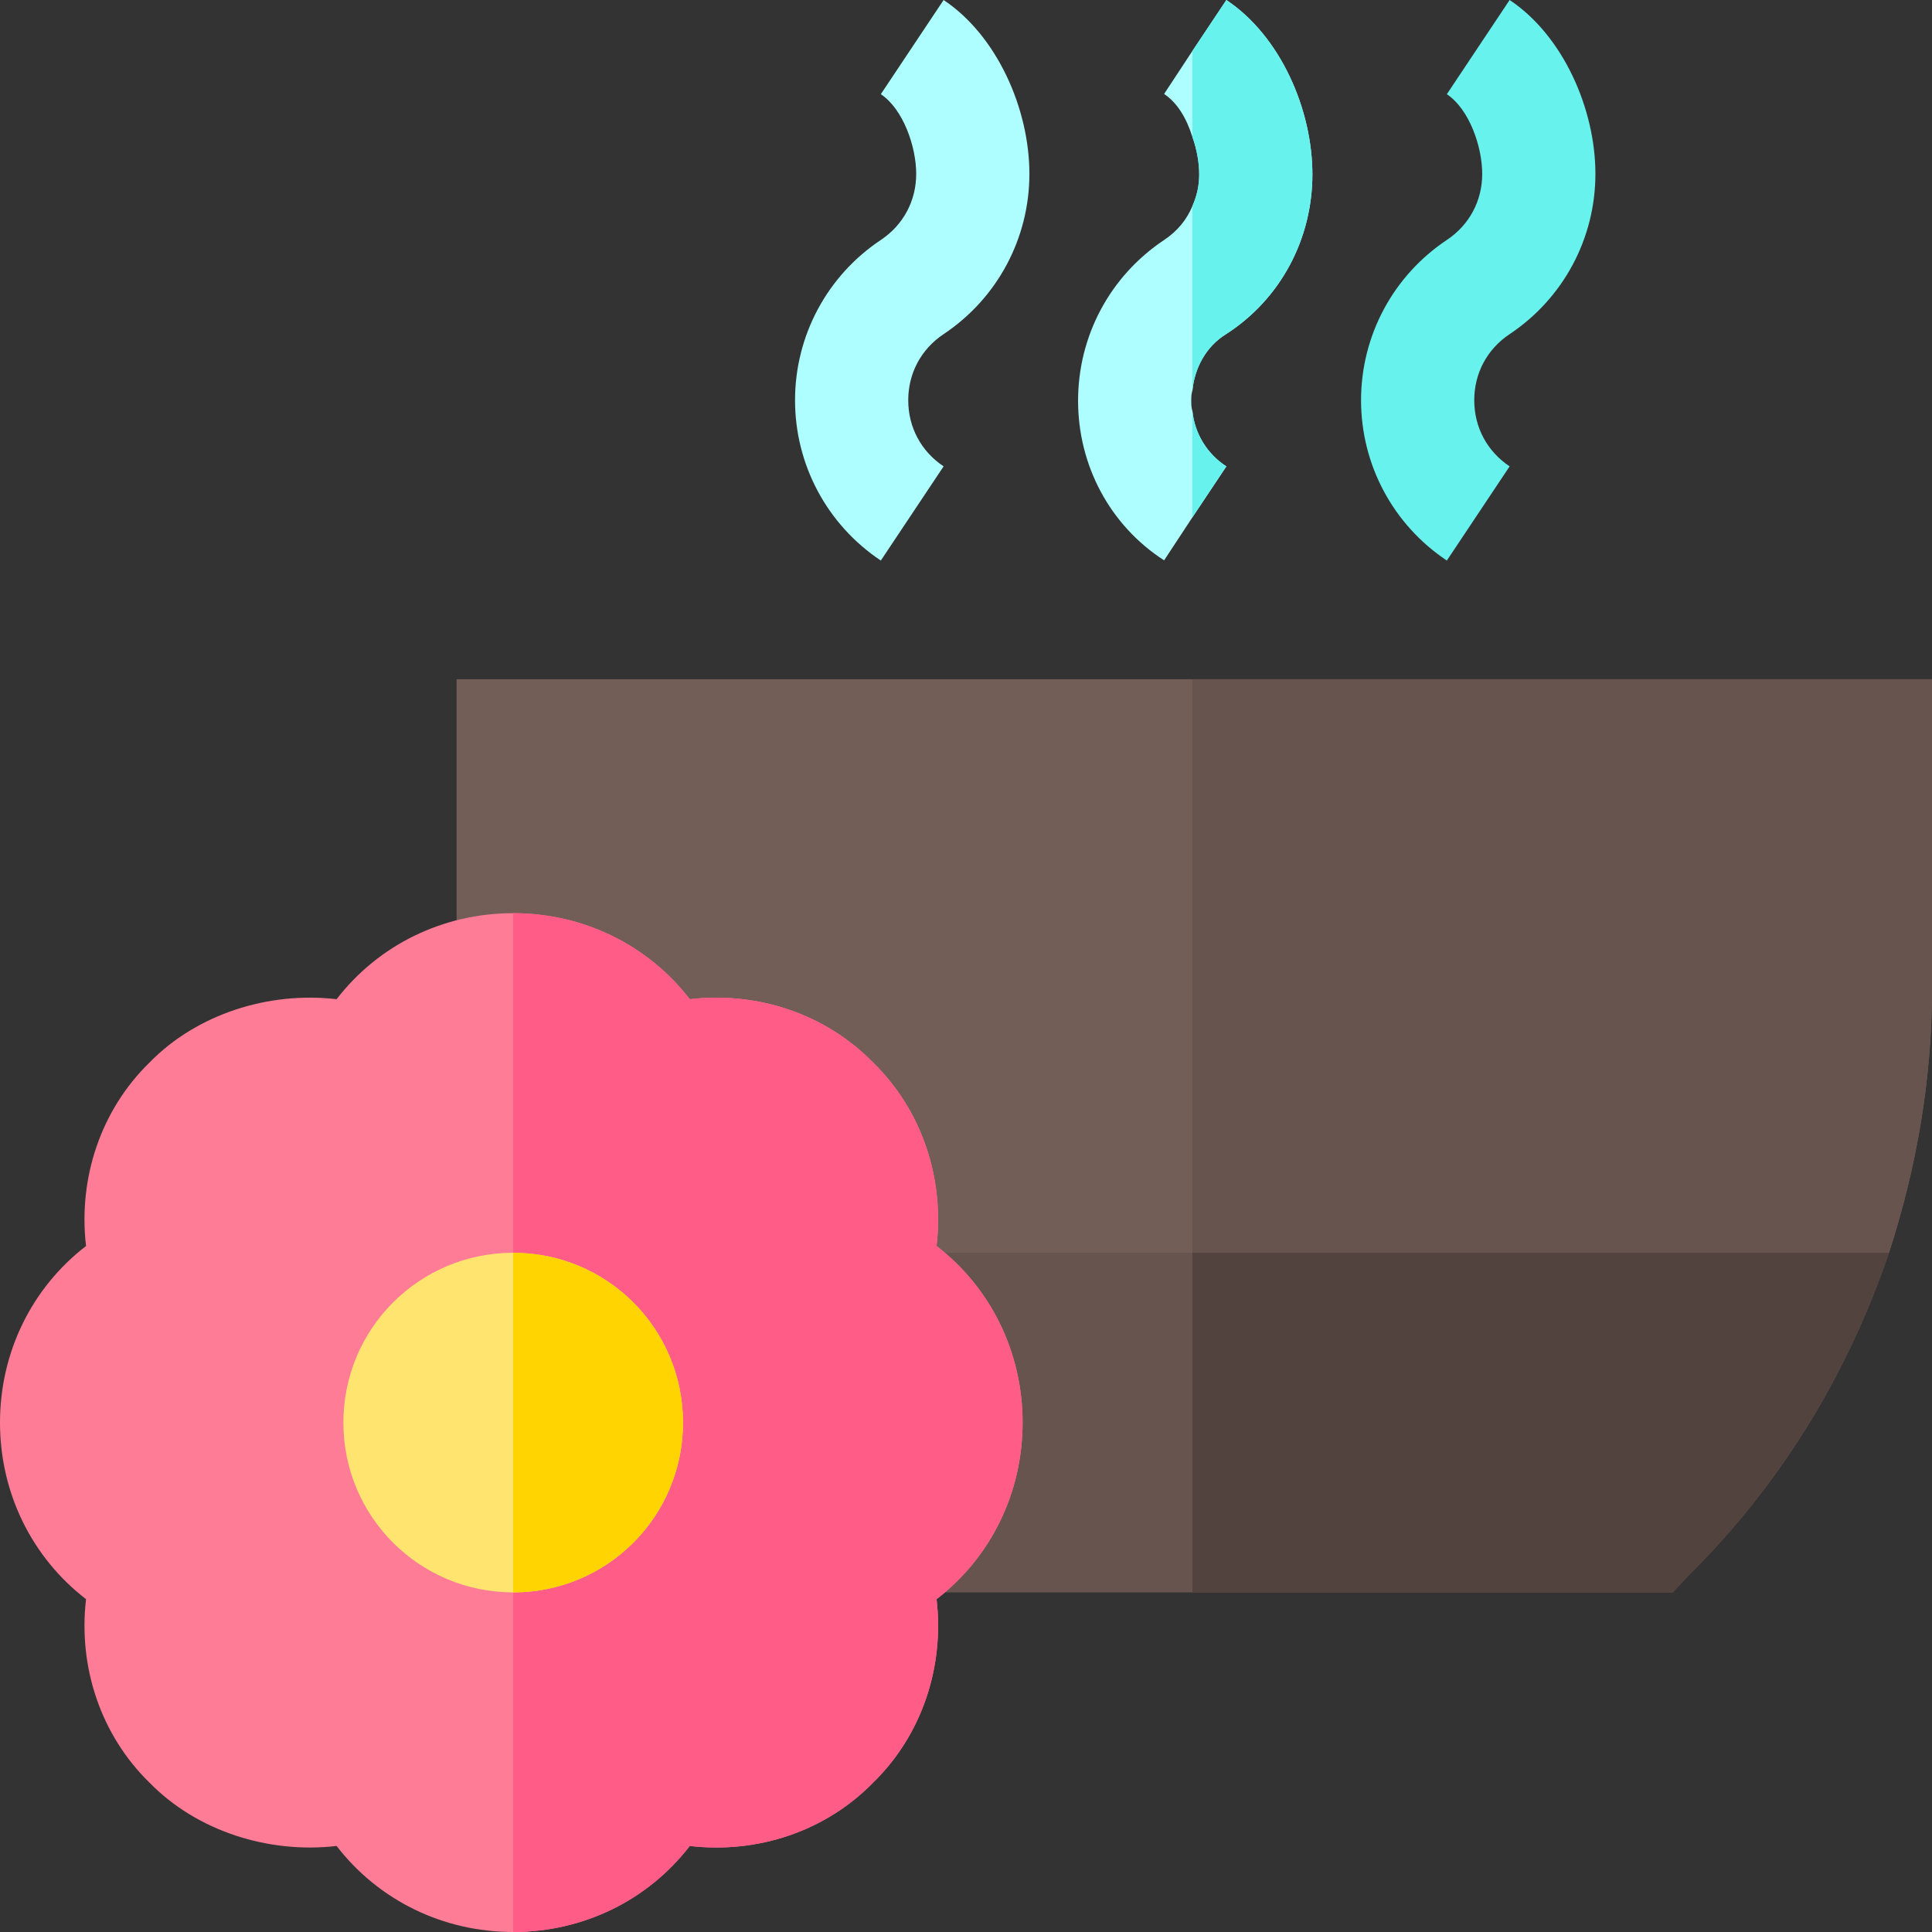 <?xml version="1.0" encoding="iso-8859-1"?>
<!-- Generator: Adobe Illustrator 19.0.0, SVG Export Plug-In . SVG Version: 6.00 Build 0)  -->
<svg version="1.1" id="Capa_1" xmlns="http://www.w3.org/2000/svg" xmlns:xlink="http://www.w3.org/1999/xlink" x="0px" y="0px"
	 viewBox="0 0 512 512" style="enable-background:new 0 0 512 512;" xml:space="preserve">
<rect x="0" y="0" width="512" height="512" fill="#333333" stroke="none"/>
<path style="fill:#68544F;" d="M500.6,332c-10.8,31.8-28.5,61.199-53.101,85.499L443.301,422H189.699l-4.199-4.501
	c-24.599-24.3-42.3-53.699-53.1-85.499L316,302h0.601L500.6,332z"/>
<path style="fill:#53433F;" d="M500.6,332c-10.8,31.8-28.5,61.199-53.101,85.499L443.301,422H316V302h0.601L500.6,332z"/>
<path style="fill:#725D57;" d="M512,180v82.099c0,24.3-4.2,47.701-11.4,69.901H132.4c-7.2-22.2-11.4-45.601-11.4-69.901V180H512z"/>
<path style="fill:#68544F;" d="M512,180v82.099c0,24.3-4.2,47.701-11.4,69.901H316V180H512z"/>
<path style="fill:#FF7C96;" d="M271,377c0-18.6-8.401-35.7-22.8-46.8c2.1-17.999-3.9-36-16.8-48.6
	c-12.599-12.9-30.601-18.9-48.6-16.8C171.7,250.401,154.6,242,136,242s-35.7,8.401-46.8,22.8c-17.999-2.1-37,3.9-49.6,16.8
	c-12.9,12.599-18.9,30.601-16.8,48.6C8.401,341.3,0,358.4,0,377s8.401,35.7,22.8,46.8c-2.1,17.999,3.9,36,16.8,48.6
	c12.599,12.9,31.601,18.9,49.6,16.8c11.1,14.399,28.2,22.8,46.8,22.8s35.7-8.401,46.8-22.8c17.999,2.1,36-3.9,48.6-16.8
	c12.9-12.599,18.9-30.601,16.8-48.6C262.599,412.7,271,395.6,271,377z"/>
<path style="fill:#FF5C87;" d="M248.2,423.8c2.1,17.999-3.9,36-16.8,48.6c-12.599,12.9-30.601,18.9-48.6,16.8
	C171.7,503.599,154.6,512,136,512V242c18.6,0,35.7,8.401,46.8,22.8c17.999-2.1,36,3.9,48.6,16.8c12.9,12.599,18.9,30.601,16.8,48.6
	c14.399,11.1,22.8,28.2,22.8,46.8S262.599,412.7,248.2,423.8z"/>
<path style="fill:#FFE470;" d="M136,332c-24.901,0-45,20.099-45,45s20.099,45,45,45s45-20.099,45-45S160.901,332,136,332z"/>
<path style="fill:#FFD400;" d="M181,377c0,24.901-20.099,45-45,45v-90C160.901,332,181,352.099,181,377z"/>
<g>
	<path style="fill:#AEFDFF;" d="M233.427,148.55c-14.238-9.492-22.734-25.371-22.734-42.48s8.496-32.988,22.734-42.48
		c5.962-3.97,9.375-10.356,9.375-17.52s-3.413-17.139-9.375-21.108L250.067,0c14.238,9.492,22.734,28.96,22.734,46.069
		s-8.496,32.988-22.734,42.48c-5.962,3.97-9.375,10.356-9.375,17.52s3.413,13.55,9.375,17.52L233.427,148.55z"/>
	<path style="fill:#AEFDFF;" d="M347.8,46.199c0,17.1-8.399,33.001-22.8,42.301c-5.4,3.3-8.399,9-9,15c-0.3,0.899-0.3,1.8-0.3,2.699
		c0,0.901,0,1.8,0.3,2.701c0.601,5.999,3.9,11.4,9,14.7l-9,13.5l-7.5,11.4c-14.399-9.3-22.8-25.201-22.8-42.301
		S294.101,73.2,308.5,63.6c3.6-2.401,6-5.4,7.5-9c1.199-2.701,1.8-5.4,1.8-8.401c0-2.999-0.601-6.599-1.8-9.901
		c-1.5-4.799-3.9-9-7.5-11.4L316,13.5L325,0C339.401,9.6,347.8,29.099,347.8,46.199z"/>
</g>
<g>
	<path style="fill:#68F2EE;" d="M383.427,148.55c-14.238-9.492-22.734-25.371-22.734-42.48s8.496-32.988,22.734-42.48
		c5.962-3.97,9.375-10.356,9.375-17.52s-3.413-17.139-9.375-21.108L400.067,0c14.238,9.492,22.734,28.96,22.734,46.069
		s-8.496,32.988-22.734,42.48c-5.962,3.97-9.375,10.356-9.375,17.52s3.413,13.55,9.375,17.52L383.427,148.55z"/>
	<path style="fill:#68F2EE;" d="M325,123.6l-9,13.5v-28.2C316.601,114.899,319.9,120.3,325,123.6z"/>
	<path style="fill:#68F2EE;" d="M347.8,46.199c0,17.1-8.399,33.001-22.8,42.301c-5.4,3.3-8.399,9-9,15V54.6
		c1.199-2.701,1.8-5.4,1.8-8.401c0-2.999-0.601-6.599-1.8-9.901V13.5L325,0C339.401,9.6,347.8,29.099,347.8,46.199z"/>
</g>
<g>
</g>
<g>
</g>
<g>
</g>
<g>
</g>
<g>
</g>
<g>
</g>
<g>
</g>
<g>
</g>
<g>
</g>
<g>
</g>
<g>
</g>
<g>
</g>
<g>
</g>
<g>
</g>
<g>
</g>
</svg>
